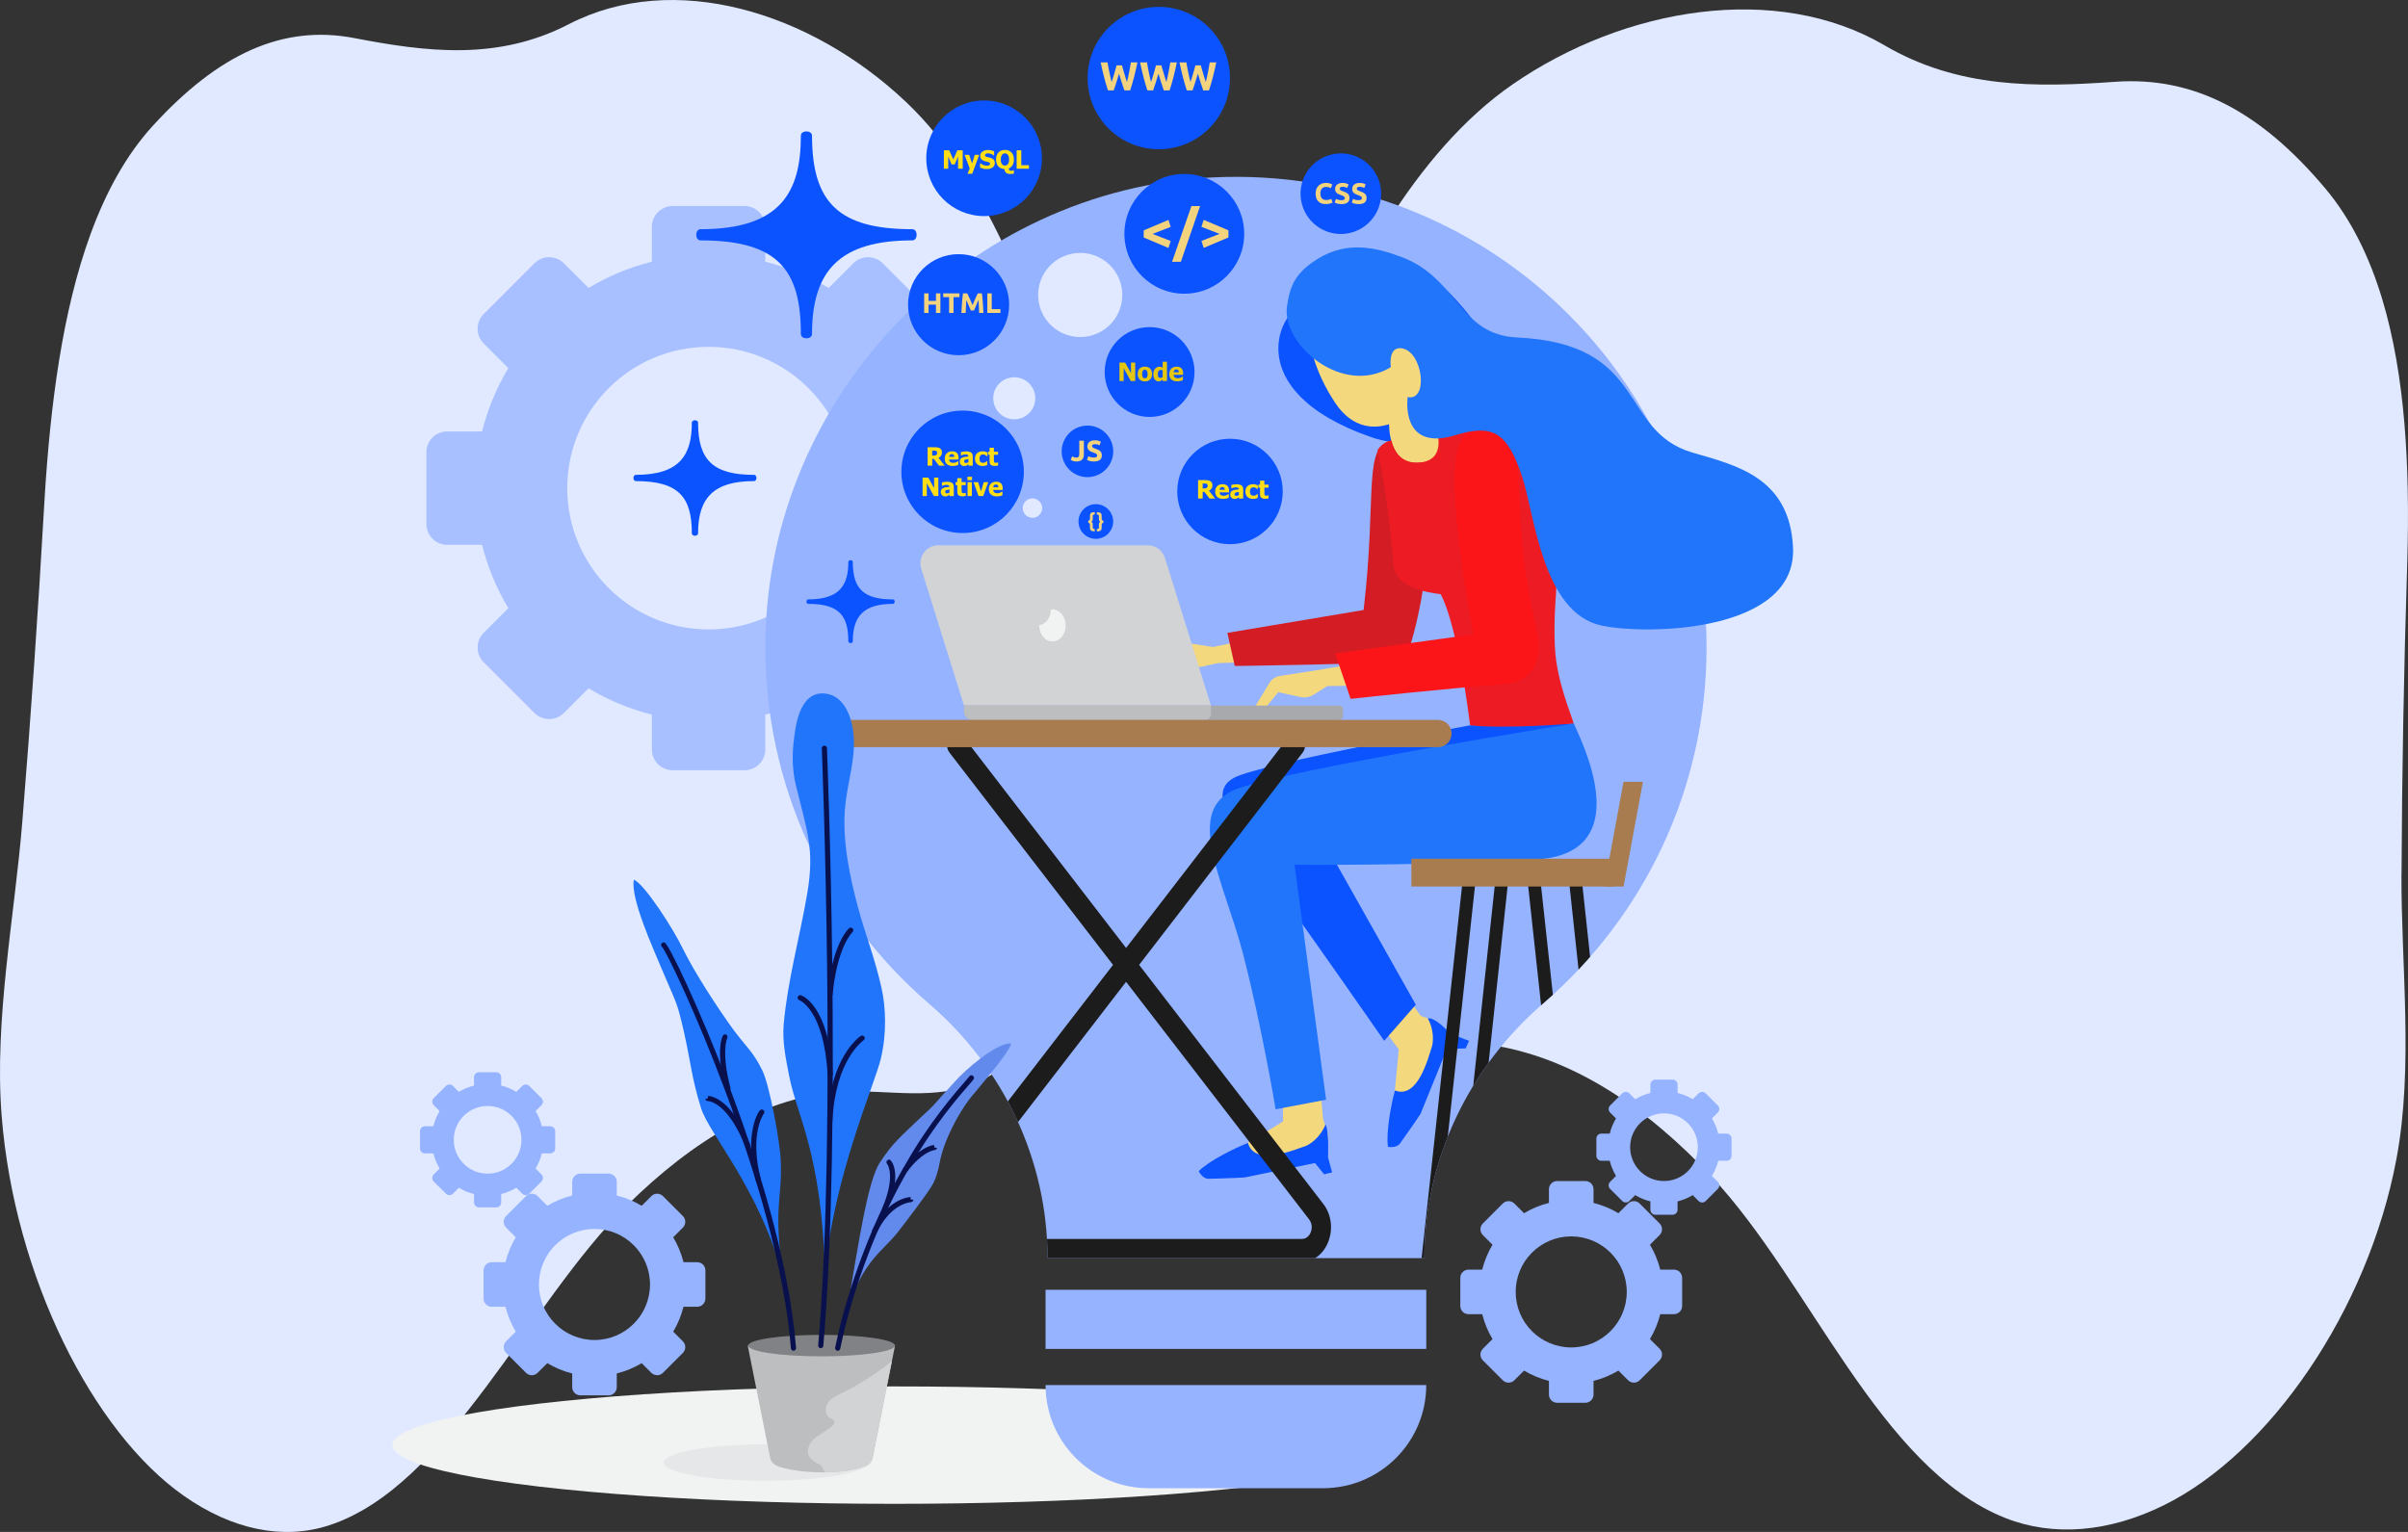 <?xml version="1.0" encoding="UTF-8"?><svg id="a" xmlns="http://www.w3.org/2000/svg" xmlns:xlink="http://www.w3.org/1999/xlink" viewBox="0 0 1140.41 725.74"><rect x="0" y="0" width="1140.41" height="725.74" fill="#333333" stroke="none"/><defs><style>.c{fill:#f4d87e;}.d{fill:#f4d37e;}.e{fill:#a7a9ac;}.f{fill:#e0e9ff;}.g{fill:#fb1518;}.h{fill:#1c1c1d;}.i{fill:#d31c24;}.j{opacity:.75;}.j,.k{fill:#96b3ff;}.l{clip-path:url(#b);}.m{fill:#a97c50;}.n{fill:#e5c613;}.o{fill:#628aec;}.p{fill:#f1f2f2;}.q{fill:#808285;}.r{fill:#08104e;}.s{fill:#2175fb;}.t{fill:#ed1c24;}.u{fill:#d1d3d4;}.v{fill:#e6e7e8;}.w{fill:#bcbec0;}.x{fill:#0b53ff;}.y{fill:#ffde17;}</style><clipPath id="b"><path class="k" d="M730.91,475.29c-35.28,30.45-56.35,74.12-56.35,120.72h-178.46c0-46.46-20.81-90.16-56.03-120.45-48.28-41.51-78.58-103.3-77.58-172.2,1.68-116.3,96.1-213.97,212.28-219.34,127.89-5.91,233.44,96.03,233.44,222.63,0,67.42-29.97,127.79-77.29,168.63Zm-55.44,135.71h-180.3v28.01h180.3v-28.01Zm0,45.15h-180.3c0,26.99,21.88,48.86,48.86,48.86h82.57c26.99,0,48.86-21.88,48.86-48.86Z"/></clipPath></defs><g><path class="f" d="M10.52,389.86c4.05-49.6,7.5-99.43,10.35-149.44,.08-1.32,.15-2.65,.23-3.97,2.71-44.43,8.42-89.03,21.78-125.55,7.28-19.92,16.84-37.43,29.41-51.21,31.25-34.25,61.69-48.15,95.51-41.65,33.98,6.54,67.77,10.91,101.59-6.58,49.6-25.63,114.41-6.05,159.75,36.9,39.36,37.29,64.81,104.32,79.24,166.79,15.34,66.41,23.9,154.55,4.5,224.63-8.8,31.8-26.13,62.16-49.73,72.82-20.03,9.05-42.08,3.58-63.28,4.55-37.17,1.69-72.05,23.42-102.77,53.71-47.07,46.42-84.7,133.49-141.46,151.8-21.58,6.96-45.63,2.04-68.53-14.01C43.81,678.31,6.85,604.48,.8,528.85c-3.65-45.6,6.11-94.77,9.72-138.99Z"/><path class="f" d="M1137.35,413.96c.21-48.24,1.09-96.62,2.64-145.12,.04-1.28,.08-2.57,.11-3.86,1.19-43.11-.86-86.7-11.92-123.33-6.03-19.97-14.73-37.88-27.05-52.51-30.61-36.36-62.22-53.03-99.38-50.39-37.33,2.65-74.26,3.23-109.21-17.25-51.24-30.03-123.11-18.11-176.09,18.41-46,31.71-79.71,93.58-101.09,152.23-22.72,62.35-40.14,146.37-25.66,215.99,6.57,31.59,22.49,62.71,47.01,75.52,20.82,10.88,45.15,7.97,67.98,11.18,40.02,5.62,75.72,30.3,106.11,62.8,46.58,49.79,79.2,137.74,138.85,161.47,22.69,9.02,49.14,6.87,75.37-6.14,49.61-24.59,96.39-91.77,109.93-164.01,8.16-43.55,2.17-91.98,2.36-134.99Z"/></g><path class="j" d="M459.34,204.38h-16.48c-2.67-10.7-6.9-20.78-12.43-29.99l11.65-11.65c3.87-3.87,3.87-10.14,0-14l-23.99-23.99c-3.87-3.87-10.14-3.87-14,0l-11.65,11.65c-9.21-5.53-19.29-9.76-29.99-12.43v-16.48c0-5.47-4.43-9.9-9.9-9.9h-33.93c-5.47,0-9.9,4.43-9.9,9.9v16.48c-10.7,2.67-20.78,6.9-29.99,12.43l-11.65-11.65c-3.87-3.87-10.14-3.87-14,0l-23.99,23.99c-3.87,3.87-3.87,10.14,0,14l11.65,11.65c-5.53,9.21-9.76,19.29-12.43,29.99h-16.48c-5.47,0-9.9,4.43-9.9,9.9v33.93c0,5.47,4.43,9.9,9.9,9.9h16.48c2.67,10.7,6.9,20.78,12.43,29.99l-11.65,11.65c-3.87,3.87-3.87,10.14,0,14l23.99,23.99c3.87,3.87,10.14,3.87,14,0l11.65-11.65c9.21,5.53,19.29,9.76,29.99,12.43v16.48c0,5.47,4.43,9.9,9.9,9.9h33.93c5.47,0,9.9-4.43,9.9-9.9v-16.48c10.7-2.67,20.78-6.9,29.99-12.43l11.65,11.65c3.87,3.87,10.14,3.87,14,0l23.99-23.99c3.87-3.87,3.87-10.14,0-14l-11.65-11.65c5.53-9.21,9.76-19.29,12.43-29.99h16.48c5.47,0,9.9-4.43,9.9-9.9v-33.93c0-5.47-4.43-9.9-9.9-9.9Zm-123.76,93.8c-36.97,0-66.93-29.97-66.93-66.93s29.97-66.94,66.93-66.94,66.93,29.97,66.93,66.94-29.97,66.93-66.93,66.93Z"/><g><ellipse class="p" cx="423.71" cy="684.6" rx="237.91" ry="27.81"/><g><g><path class="k" d="M730.91,475.29c-35.28,30.45-56.35,74.12-56.35,120.72h-178.46c0-46.46-20.81-90.16-56.03-120.45-48.28-41.51-78.58-103.3-77.58-172.2,1.68-116.3,96.1-213.97,212.28-219.34,127.89-5.91,233.44,96.03,233.44,222.63,0,67.42-29.97,127.79-77.29,168.63Zm-55.44,135.71h-180.3v28.01h180.3v-28.01Zm0,45.15h-180.3c0,26.99,21.88,48.86,48.86,48.86h82.57c26.99,0,48.86-21.88,48.86-48.86Z"/><g class="l"><g><g><path class="c" d="M662.46,466.81l10.39,14.45,6.54,2.3c2.43,.85,5.65,4.71,4.77,7.14-4.51,12.42-19.26,46.01-23,50.86,0,0-4.98-4.15-3.17-8.38,1.81-4.23,4.44-36.04,4.44-36.04l-9.92-13.33,9.94-17Z"/><path class="x" d="M686.71,489.6s-6.59-7.72-10.54-7.17c0,0,3.46,5.46,2.16,12.74-1.96,6.03-6.81,25.68-17.7,21.41-1.86,6.74-4.33,20.25-3.29,26.69,0,0,3.49,.81,5.5-1.32,0,0,7.41-10.34,9.92-14.29l12.47-30.69,8.91-.31,1.58-3.58-9.02-3.49Z"/><path class="x" d="M696.23,343.59s-98.74,18.12-111.61,24.77c-12.87,6.66-1.99,22.28,15.39,46.01,17.38,23.72,55.54,78.69,55.54,78.69l14.97-17.1-42.85-76.08s102.89,2.09,113.02-9.89c10.14-11.98,9.8-28.11,4.61-47.21l-49.07,.82Z"/></g><g><path class="x" d="M617.35,145.02c-9.77-.23-32.54,39.74,32.44,62.22,22.19,7.68,64.6-1.76,73.35-13.36,0,0-35.18-76.53-72.54-72.81-31.19,3.11-33.25,23.95-33.25,23.95Z"/><g><path class="c" d="M540.3,312.96l14.74-9.47,19.4,3.01,66.19-13.71,2.24,19.4-66.06,1.94-7.08,1.59c-2.06,.46-4.22,.17-6.07-.84l-8.84-4.78-12.98,7.48-1.54-4.61Z"/><path class="i" d="M660.11,208.43c-15.22,1.97-7.72,24.63-14.32,80.55l-64.51,10.83,3.49,15.68s69.93-.85,80.59-2.61c11.7-28.97,20.46-107.76-5.25-104.44Z"/></g><path class="c" d="M688.41,205.38c-6.8,6.33-5.71,14.11-15.6,13.7-15.43,2.16-14.95-18.13-14.95-18.13-5.94,1.96-16.84,2.94-25.53-10.12-9.88-14.87-12.62-28.15-14.09-40.75-.94-8.08,2.47-13.3,16.11-17.07,13.64-3.79,23.74,.32,34.9,14.84,9.13,11.92,10.7,39.91,10.7,39.91,2.4,5.14,8.45,17.63,8.45,17.63Z"/><path class="t" d="M745.3,342.77s-32.19,2.65-49.07,.82c-6.43-50.43-13.96-62.11-13.96-62.11-17.36-2.16-22.48-7.73-22.48-16.08-2.91-33.7-7.4-52.15-7.4-52.15,2.29-3.72,6.63-4.56,6.63-4.56,0,0,1.68,11.8,13.79,10.37,13.07-1.54,7.15-16.48,7.15-16.48,6.98-4.58,14.4-4.92,22.09-3.2,7.69,1.72,14.32,6.69,19.6,12.54,12.43,13.77,13,28.31,15.02,46.75,2.02,18.44-1.3,25.46-.28,47.91,.72,15.91,7.9,32.25,8.91,36.18Z"/><g><path class="c" d="M592.93,337.13l8.58-14.13c1.1-1.49,2.75-2.49,4.58-2.77l17.43-2.71,72.78-12.27,.78,18.66-68.49,1.11-6.44,4.07c-1.87,1.18-4.12,1.58-6.31,1.1l-10.46-2.27-10.19,12.41-2.26-3.19Z"/><path class="g" d="M691.13,210.62c2.95-6.71,5.83-11.38,13.88-11.09,22.54,.81,7.05,34.27,22.9,99.39,1.61,6.6,2.52,24.25-16.16,25.3-18.68,1.05-72.11,6.85-72.11,6.85l-7.31-21.5,65.52-9.06s-14.36-72.52-6.72-89.88Z"/></g></g><g><path class="u" d="M573.52,334.24h-116.99l-20.25-64.92c-1.7-5.45,2.37-10.99,8.08-10.99h99.25c3.7,0,6.98,2.41,8.08,5.94l21.82,69.96Z"/><path class="e" d="M456.54,334.24h177.69c1.01,0,1.83,.82,1.83,1.83v3.15c0,1.01-.82,1.83-1.83,1.83h-173.68c-2.22,0-4.01-1.8-4.01-4.01v-2.79h0Z"/><path class="w" d="M456.54,334.24h116.99v3.97c0,1.56-1.27,2.84-2.84,2.84h-110.06c-2.26,0-4.1-1.83-4.1-4.1v-2.71h0Z"/><path class="p" d="M498.44,288.69c-.26,0-.51,.06-.76,.09-.04,3.84-2.43,6.96-5.51,7.41,0,.03,0,.06,0,.09,0,4.2,2.81,7.6,6.27,7.6s6.27-3.4,6.27-7.6-2.81-7.6-6.27-7.6Z"/></g><g><g><path class="c" d="M625.27,514.93l1.33,15.08,2.09,6.61c.78,2.46-.38,7.35-2.85,8.1-12.64,3.85-48.37,12.21-54.48,12.13,0,0,.33-6.48,4.8-7.56,4.47-1.09,31.49-18.07,31.49-18.07l-.12-12.76,17.74-3.52Z"/><path class="x" d="M628.93,548.21s.6-12.32-1.15-15.54c0,0-2.41,6.74-9.01,10.07-5.99,2.05-24.63,9.96-27.74-1.31-6.51,2.55-18.8,8.69-23.32,13.39,0,0,1.45,3.27,4.35,3.61,0,0,12.72-.28,17.38-.64l33.34-6.82,4.29,5.32,3.81-.88-1.95-7.19Z"/></g><path class="s" d="M745.3,342.77c8.79,18.41,26.1,61.83-18.06,64.43-50.84,2.99-114.16,2.46-114.16,2.46l14.95,111.32-23.91,4.53s-6.43-38.96-15.42-73.61c-9-34.65-28.94-68.79-2.58-78.32,26.36-9.53,159.18-30.82,159.18-30.82Z"/></g><g><path class="h" d="M616.55,597.76h-166.49c-5.55,0-10.38-3.74-12.62-9.76-2.24-6.02-1.3-12.78,2.44-17.64l87.24-113.27-77.45-100.56c-1.7-2.21-1.57-5.63,.29-7.65,1.86-2.02,4.75-1.86,6.45,.35l76.89,99.84,76.89-99.84c1.7-2.21,4.59-2.36,6.45-.35,1.86,2.02,1.99,5.45,.29,7.65l-77.45,100.56,87.24,113.27c3.74,4.86,4.68,11.62,2.44,17.64-2.24,6.02-7.08,9.76-12.62,9.76Zm-83.25-132.64l-86.69,112.55c-1.9,2.47-1.11,5.19-.82,5.96,.29,.77,1.44,3.3,4.26,3.3h166.49c2.82,0,3.98-2.53,4.27-3.3,.29-.77,1.08-3.49-.82-5.96l-86.69-112.55Z"/><path class="m" d="M681.02,353.94H385.6c-3.56,0-6.45-2.89-6.45-6.45h0c0-3.56,2.89-6.45,6.45-6.45h295.42c3.56,0,6.45,2.89,6.45,6.45h0c0,3.56-2.89,6.45-6.45,6.45Z"/></g><g><polygon class="h" points="766.77 580.66 690.58 580.66 708.05 418.24 714.1 418.89 697.35 574.57 759.99 574.57 743.3 419.41 749.35 418.75 766.77 580.66"/><path class="h" d="M749.22,598.21h-76.2l20.45-188.22h35.31l20.45,188.22Zm-69.41-6.09h62.63l-19.12-176.04h-24.38l-19.12,176.04Z"/><g><rect class="m" x="668.42" y="406.81" width="95.84" height="13.16"/><polygon class="m" points="768.91 419.97 759.73 419.97 768.91 370.36 778.09 370.36 768.91 419.97"/></g></g></g></g></g><path class="s" d="M689.21,206.17c-26.35,8.03-22.55-18.08-22.55-18.08,10,2.21,7.27-21.76-2.93-23.11-6.5-.86-5.06,8.96-5.06,8.96-23.18,14.01-51.8-10.98-49.16-28.85,1.43-9.65,3.81-15.98,14.99-22.73,13.71-8.28,27.26-5.17,39.55-.49,26.42,10.05,26.86,36.72,54.4,38,62.48,2.89,47.94,44.25,83.1,54.54,20.21,5.92,45.98,11.5,47.61,44.84,1.98,40.44-69.21,41.69-90.72,37.09-27.99-5.98-31.7-52.72-37.5-70.33-7.15-21.72-14.29-25.16-31.74-19.84Z"/></g></g><g><path class="x" d="M422.89,286.07c-13.62,0-19.01,5.63-19.01,17.74,0,1.11-2.12,1.11-2.12,0,0-12.11-4.31-17.74-19.01-17.74-1.1,0-1.1-2.12,0-2.12,15.15,0,19.01-7.02,19.01-17.72,0-1.11,2.12-1.11,2.12,0,0,12.75,5.16,17.72,19.01,17.72,1.1,0,1.1,2.12,0,2.12Z"/><path class="x" d="M357.1,227.91c-18.99,0-26.5,7.85-26.5,24.73,0,1.55-2.95,1.55-2.95,0,0-16.88-6.01-24.73-26.5-24.73-1.53,0-1.53-2.96,0-2.96,21.12,0,26.5-9.78,26.5-24.7,0-1.55,2.95-1.55,2.95,0,0,17.77,7.19,24.7,26.5,24.7,1.53,0,1.53,2.96,0,2.96Z"/><path class="x" d="M432.06,113.88c-34.03,0-47.49,14.06-47.49,44.31,0,2.78-5.29,2.78-5.29,0,0-30.25-10.77-44.31-47.49-44.31-2.75,0-2.74-5.3,0-5.3,37.86,0,47.49-17.53,47.49-44.26,0-2.78,5.29-2.78,5.29,0,0,31.84,12.89,44.26,47.49,44.26,2.75,0,2.75,5.3,0,5.3Z"/></g><g><path class="v" d="M410.81,692.88c0,4.77-21.6,8.63-48.26,8.63s-48.26-3.86-48.26-8.63,21.6-8.63,48.26-8.63,48.26,3.86,48.26,8.63Z"/><g><g><path class="w" d="M407.65,695.26c-10.27,3.11-26.16,2.89-37.31,0-2.64-.69-5.08-1.93-5.61-4.6l-10.61-53.21h69.75l-10.61,53.21c-.53,2.68-3,3.81-5.61,4.6Z"/><ellipse class="q" cx="389.1" cy="637.45" rx="34.77" ry="5.09"/><path class="u" d="M422.41,644.73c-7.27,5.97-15.25,11.09-23.72,15.19-2.4,1.16-4.95,2.33-6.51,4.5-1.56,2.16-1.62,5.67,.62,7.12,.95,.61,2.35,1.06,2.35,2.19,0,.5-.32,.94-.64,1.31-2.36,2.69-5.93,3.98-8.68,6.28-2.75,2.3-4.52,6.72-2.1,9.36,1.09,1.19,2.44,2.19,3.94,2.76,1.97,.75,2.41,4.06,3.18,4.06,10.45,0,16.79-2.24,16.79-2.24,2.73,0,5.08-1.93,5.61-4.6l9.15-45.92Z"/></g><g><path class="s" d="M376.95,372.13c-2.24-9.21-1.76-17.67-.22-27.02,1.54-9.35,5.66-18.16,14.97-16.42,8.91,1.66,12.12,12.5,12.63,20.32,.71,10.85-2.78,21.27-3.96,31.94-1.79,16.17,1.91,33.84,6.15,49.54,3.4,12.6,7.64,22.78,10.95,37.49,2.03,9.04,2.59,21.62-.37,33.78-2.99,12.29-22.52,56.25-26.32,101.33-1.8-57.66-13.25-73.83-17.06-93.5-1.57-8.12-3.29-16.17-2.56-24.4,1.87-21,7.69-41.43,11.19-62.22,3.5-20.79-.11-29.08-5.39-50.85Z"/><g><path class="r" d="M388.71,638.67s-.07,0-.11,0c-.67-.06-1.17-.65-1.11-1.32,8.9-103.52,1.78-281.08,1.71-282.86-.03-.67,.5-1.24,1.17-1.27,.66-.03,1.24,.5,1.27,1.17,.07,1.78,7.2,179.49-1.72,283.17-.06,.64-.59,1.12-1.22,1.12Z"/><path class="r" d="M393.02,532.31s-.04,0-.06,0c-.67-.03-1.2-.6-1.17-1.28,1.37-30.44,15.27-39.88,15.86-40.27,.57-.37,1.32-.21,1.69,.35,.37,.56,.21,1.32-.35,1.69h0c-.14,.09-13.45,9.27-14.76,38.34-.03,.66-.57,1.17-1.22,1.17Z"/><path class="r" d="M393.2,510.25c-.64,0-1.18-.5-1.22-1.15-1.83-30.9-13.29-35.23-13.41-35.27-.63-.22-.98-.91-.76-1.55,.21-.64,.89-.98,1.53-.78,.53,.17,13.14,4.61,15.09,37.45,.04,.67-.47,1.25-1.15,1.29-.02,0-.05,0-.07,0Z"/><path class="r" d="M393.09,472.28s-.08,0-.12,0c-.67-.06-1.16-.66-1.1-1.33,2.3-23.96,9.9-30.91,10.22-31.2,.51-.45,1.28-.4,1.73,.11,.45,.51,.4,1.27-.1,1.72-.1,.09-7.22,6.83-9.41,29.6-.06,.63-.59,1.11-1.22,1.11Z"/></g></g><g><path class="s" d="M312.58,457.12c-2.68-6.65-14.25-31.78-12.36-40.36,4.97,1.98,18.82,23.43,23.36,33.04,5.53,11.17,16.3,27.75,23.69,37.91,5.94,8.13,9.31,10.26,13.76,19.4,3.28,6.48,8.39,33.41,8.75,43.09,.78,18.08-3.91,21.66,1.38,55.8-11.28-42.93-35.32-68.5-39.21-81.22-4.47-14.51-4.59-20.4-8.03-35.91-3.63-15.47-2.84-11.55-11.34-31.74Z"/><g><path class="r" d="M375.79,639.89c-.63,0-1.17-.49-1.22-1.13-6.07-76.93-56.23-184.09-60.89-190.02-.11-.06-.21-.15-.3-.25-.45-.51-.39-1.28,.11-1.73,.35-.3,.89-.39,1.31-.22,2.06,.84,16.86,32.16,29.84,66.27,12.91,33.93,29.01,83.29,32.36,125.75,.05,.67-.45,1.26-1.12,1.32-.03,0-.07,0-.1,0Zm-60.69-191.28c-.06,.05-.12,.09-.18,.13,.06-.04,.12-.08,.18-.13Zm0,0s0,0,0,0c0,0,0,0,0,0Z"/><path class="r" d="M359.16,560.32c-.54,0-1.04-.37-1.18-.92-5.67-21.86,1.03-32.91,2.14-33.61,.57-.36,1.33-.19,1.69,.38,.29,.46,.24,1.04-.09,1.43-.32,.45-6.87,10-1.36,31.19,.17,.65-.22,1.32-.88,1.49-.1,.03-.21,.04-.31,.04Z"/><path class="r" d="M354.24,544.21c-.49,0-.95-.29-1.14-.77-8.26-20.84-16.94-21.8-17.9-21.84-.57-.02-1.09-.45-1.19-1.01l1.2-.21,.08-1.22c1.85,.08,11.43,1.57,20.08,23.39,.25,.63-.06,1.34-.69,1.59-.15,.06-.3,.09-.45,.09Z"/><path class="r" d="M344.73,516.83c-.54,0-1.04-.36-1.18-.91-4.6-17.44-1.81-25.37-.68-25.83,.63-.25,1.34,.05,1.59,.68,.14,.35,.11,.73-.06,1.04-.17,.4-2.84,6.97,1.52,23.48,.17,.65-.22,1.32-.87,1.49-.11,.03-.21,.04-.31,.04Z"/></g></g><g><path class="o" d="M452.82,511.74c3.48-4.04,19.11-18.08,26.07-17.39-.81,3.93-12.69,17.75-17.4,23.47-5.95,6.55-12.44,18.89-14.97,27.08-2.08,6.58-1.62,9.37-4.39,15.43-2.11,4.14-13.02,18.35-17.06,23.54-7.55,9.44-15.85,12.86-23.84,36.39,5.33-30.74,9.63-60.68,15.48-69.57,6.4-9.67,10.09-12.42,18.68-20.69,8.87-7.99,6.23-6.27,17.43-18.26Z"/><g><path class="r" d="M396.73,639.89c-.08,0-.16,0-.24-.02-.66-.13-1.09-.78-.96-1.44,5.91-29.13,18.76-62.57,33.54-87.28,11.18-19.66,23.53-33.78,28.18-39.09,.71-.81,1.39-1.59,1.63-1.9,.22-.58,.86-.9,1.47-.73,.41,.11,.73,.43,.86,.84,.22,.74,.18,.79-2.11,3.41-4.61,5.26-16.84,19.24-27.91,38.71-14.66,24.51-27.4,57.66-33.25,86.53-.12,.58-.63,.98-1.2,.98Z"/><path class="r" d="M414.21,584.48c-.18,0-.36-.04-.53-.12-.61-.29-.86-1.03-.57-1.63,6.85-14.17,16.3-15.54,18.12-15.67l.13,1.22,1.22,.04c-.02,.62-.55,1.14-1.17,1.18-.97,.07-9.7,1.07-16.09,14.29-.21,.44-.65,.69-1.1,.69Z"/><path class="r" d="M419.16,573.58c-.16,0-.31-.03-.47-.09-.62-.26-.92-.97-.66-1.6,6.04-14.62,2.45-20.06,2.17-20.44-.36-.34-.49-.89-.28-1.37,.27-.62,.99-.9,1.61-.64,.07,.03,6.26,5.23-1.24,23.39-.19,.47-.65,.76-1.13,.76Z"/><path class="r" d="M428.79,555.35c-.26,0-.52-.08-.74-.25-.54-.41-.64-1.18-.24-1.71,7.1-9.36,12.91-10.78,14.52-10.99l.23,1.2,1.2,.24c-.1,.51-.59,.92-1.11,.99-.98,.13-6.19,1.22-12.89,10.04-.24,.32-.61,.48-.98,.48Z"/></g></g></g></g><g><g><circle class="x" cx="560.88" cy="110.77" r="28.37"/><g><path class="d" d="M541.65,109.13l11.72-4.95,1.06,3.3-8.56,3.34,8.56,3.34-1.06,3.3-11.72-4.95v-3.37Z"/><path class="d" d="M559.25,124.01h-4.17l9.16-26.38h4.11l-9.1,26.38Z"/><path class="d" d="M581.78,112.49l-11.72,4.95-1.06-3.3,8.56-3.34-8.56-3.34,1.06-3.3,11.72,4.95v3.37Z"/></g></g><g><circle class="x" cx="548.8" cy="36.98" r="33.72"/><g><path class="d" d="M531.35,30.97c.15,.52,.32,1.11,.51,1.77,.19,.66,.38,1.34,.59,2.04,.21,.7,.42,1.4,.64,2.11,.22,.7,.43,1.35,.63,1.95,.17-.65,.34-1.36,.51-2.13,.17-.77,.34-1.56,.49-2.37,.15-.82,.31-1.63,.45-2.44,.15-.81,.29-1.59,.41-2.35h3.1c-.45,2.22-.97,4.47-1.55,6.76-.58,2.29-1.22,4.46-1.9,6.51h-2.73c-.45-1.23-.88-2.51-1.3-3.86-.42-1.35-.83-2.7-1.24-4.05-.41,1.35-.82,2.7-1.23,4.05-.41,1.35-.84,2.63-1.28,3.86h-2.73c-.68-2.05-1.31-4.23-1.9-6.51-.58-2.29-1.1-4.54-1.55-6.76h3.24c.13,.75,.27,1.54,.42,2.35,.15,.81,.31,1.62,.48,2.44,.17,.82,.34,1.61,.51,2.37,.17,.77,.35,1.47,.53,2.13,.23-.63,.45-1.29,.67-1.99,.22-.7,.43-1.4,.63-2.11,.2-.7,.39-1.38,.57-2.03,.17-.65,.33-1.23,.47-1.74h2.55Z"/><path class="d" d="M550.02,30.97c.15,.52,.32,1.11,.51,1.77,.19,.66,.38,1.34,.59,2.04,.21,.7,.42,1.4,.64,2.11,.22,.7,.43,1.35,.63,1.95,.17-.65,.34-1.36,.51-2.13,.17-.77,.34-1.56,.49-2.37,.15-.82,.31-1.63,.45-2.44,.15-.81,.29-1.59,.41-2.35h3.1c-.45,2.22-.97,4.47-1.55,6.76-.58,2.29-1.22,4.46-1.9,6.51h-2.73c-.45-1.23-.88-2.51-1.3-3.86-.42-1.35-.83-2.7-1.24-4.05-.41,1.35-.82,2.7-1.23,4.05-.41,1.35-.84,2.63-1.28,3.86h-2.73c-.68-2.05-1.31-4.23-1.9-6.51-.58-2.29-1.1-4.54-1.55-6.76h3.24c.13,.75,.27,1.54,.42,2.35,.15,.81,.31,1.62,.48,2.44,.17,.82,.34,1.61,.51,2.37,.17,.77,.35,1.47,.53,2.13,.23-.63,.45-1.29,.67-1.99,.22-.7,.43-1.4,.63-2.11,.2-.7,.39-1.38,.57-2.03,.17-.65,.33-1.23,.47-1.74h2.55Z"/><path class="d" d="M568.69,30.97c.15,.52,.32,1.11,.51,1.77,.19,.66,.38,1.34,.59,2.04,.21,.7,.42,1.4,.64,2.11,.22,.7,.43,1.35,.63,1.95,.17-.65,.34-1.36,.51-2.13,.17-.77,.34-1.56,.49-2.37,.15-.82,.31-1.63,.45-2.44,.15-.81,.29-1.59,.41-2.35h3.1c-.45,2.22-.97,4.47-1.55,6.76-.58,2.29-1.22,4.46-1.9,6.51h-2.73c-.45-1.23-.88-2.51-1.3-3.86-.42-1.35-.83-2.7-1.24-4.05-.41,1.35-.82,2.7-1.23,4.05-.41,1.35-.84,2.63-1.28,3.86h-2.73c-.68-2.05-1.31-4.23-1.9-6.51-.58-2.29-1.1-4.54-1.55-6.76h3.24c.13,.75,.27,1.54,.42,2.35,.15,.81,.31,1.62,.48,2.44,.17,.82,.34,1.61,.51,2.37,.17,.77,.35,1.47,.53,2.13,.23-.63,.45-1.29,.67-1.99,.22-.7,.43-1.4,.63-2.11,.2-.7,.39-1.38,.57-2.03,.17-.65,.33-1.23,.47-1.74h2.55Z"/></g></g><g><circle class="f" cx="511.57" cy="139.71" r="19.93" transform="translate(33.48 369.17) rotate(-40.91)"/><circle class="f" cx="480.35" cy="188.68" r="9.96"/><path class="f" d="M493.57,240.7c0-2.54-2.06-4.61-4.61-4.61s-4.61,2.06-4.61,4.61,2.06,4.61,4.61,4.61,4.61-2.06,4.61-4.61Z"/></g><g><circle class="x" cx="453.98" cy="144.34" r="23.94"/><g><path class="d" d="M443.27,138.98h2.09v9.28h-2.09v-3.94h-3.51v3.94h-2.09v-9.28h2.09v3.55h3.51v-3.55Z"/><path class="d" d="M454.38,138.98v1.78h-2.8v7.5h-2.09v-7.5h-2.8v-1.78h7.69Z"/><path class="d" d="M458.05,138.98c.16,.29,.35,.66,.56,1.09,.21,.43,.43,.9,.66,1.41s.45,1.02,.68,1.55c.22,.53,.43,1.02,.63,1.49,.2-.46,.41-.96,.63-1.49,.22-.53,.45-1.04,.68-1.55s.45-.97,.66-1.41c.21-.43,.4-.8,.56-1.09h1.9c.09,.62,.17,1.31,.25,2.07,.08,.76,.14,1.56,.2,2.38,.06,.83,.11,1.65,.16,2.48,.05,.83,.09,1.61,.13,2.34h-2.04c-.03-.9-.06-1.88-.11-2.95s-.11-2.13-.2-3.21c-.16,.38-.34,.79-.54,1.25-.2,.46-.39,.91-.58,1.37s-.38,.89-.56,1.31c-.18,.42-.33,.77-.46,1.06h-1.46c-.13-.29-.28-.65-.46-1.06-.18-.41-.37-.85-.56-1.31-.19-.46-.39-.91-.58-1.37-.2-.46-.38-.87-.54-1.25-.09,1.08-.16,2.15-.2,3.21-.04,1.06-.08,2.04-.11,2.95h-2.04c.03-.73,.08-1.51,.13-2.34,.05-.83,.1-1.66,.16-2.48,.06-.83,.13-1.62,.2-2.38s.16-1.45,.25-2.07h1.99Z"/><path class="d" d="M473.79,146.47v1.79h-6.2v-9.28h2.09v7.48h4.11Z"/></g></g><g><circle class="x" cx="635.01" cy="91.76" r="19.09" transform="translate(-3.16 158.02) rotate(-14.15)"/><g><path class="d" d="M627.87,96.68c-1.57,0-2.76-.44-3.58-1.31-.82-.87-1.23-2.11-1.23-3.71,0-.8,.13-1.51,.37-2.13,.25-.63,.59-1.15,1.03-1.58,.44-.43,.95-.76,1.56-.98,.6-.22,1.25-.33,1.96-.33,.41,0,.78,.03,1.11,.09,.33,.06,.63,.13,.87,.21,.25,.08,.46,.16,.63,.24,.17,.08,.29,.15,.36,.19l-.62,1.75c-.3-.16-.64-.29-1.04-.4-.39-.11-.84-.17-1.34-.17-.33,0-.66,.06-.98,.17-.32,.11-.6,.29-.85,.53-.25,.25-.44,.56-.59,.95-.15,.39-.22,.86-.22,1.42,0,.44,.05,.86,.15,1.24,.1,.38,.25,.72,.47,.99,.22,.28,.5,.5,.85,.66,.35,.16,.78,.24,1.28,.24,.31,0,.6-.02,.85-.06,.25-.04,.47-.08,.67-.13,.19-.05,.37-.11,.51-.17,.15-.06,.28-.13,.4-.18l.6,1.74c-.31,.19-.74,.35-1.29,.5-.56,.15-1.2,.22-1.93,.22Z"/><path class="d" d="M635.34,94.83c.31,0,.56-.03,.76-.08s.36-.12,.48-.21c.12-.09,.2-.19,.25-.31,.05-.12,.07-.25,.07-.4,0-.31-.15-.58-.44-.78-.3-.21-.81-.43-1.53-.67-.32-.11-.63-.24-.95-.38-.31-.14-.6-.32-.85-.54-.25-.22-.45-.48-.61-.79-.16-.31-.24-.69-.24-1.13s.08-.85,.25-1.2c.17-.36,.4-.66,.71-.91,.31-.25,.68-.44,1.11-.58,.43-.13,.93-.2,1.47-.2,.65,0,1.21,.07,1.68,.21,.47,.14,.86,.29,1.17,.46l-.63,1.71c-.27-.14-.57-.26-.9-.37-.33-.11-.72-.16-1.19-.16-.52,0-.89,.07-1.12,.22-.23,.14-.34,.36-.34,.66,0,.18,.04,.32,.13,.44,.08,.12,.2,.23,.35,.33,.15,.1,.33,.19,.53,.26,.2,.08,.42,.16,.66,.24,.5,.19,.94,.37,1.31,.55,.37,.18,.68,.39,.92,.63,.25,.24,.43,.52,.55,.85,.12,.32,.18,.72,.18,1.18,0,.9-.32,1.6-.94,2.09-.63,.5-1.58,.74-2.85,.74-.43,0-.81-.03-1.15-.08-.34-.05-.65-.11-.91-.19-.26-.07-.49-.15-.68-.24-.19-.08-.35-.16-.48-.24l.61-1.72c.29,.16,.64,.3,1.06,.42,.42,.13,.94,.19,1.55,.19Z"/><path class="d" d="M643.43,94.83c.31,0,.56-.03,.76-.08,.2-.05,.36-.12,.48-.21,.12-.09,.2-.19,.25-.31,.05-.12,.07-.25,.07-.4,0-.31-.15-.58-.44-.78-.3-.21-.81-.43-1.53-.67-.31-.11-.63-.24-.95-.38-.32-.14-.6-.32-.85-.54-.25-.22-.45-.48-.61-.79-.16-.31-.24-.69-.24-1.13s.08-.85,.25-1.2c.17-.36,.4-.66,.71-.91,.31-.25,.68-.44,1.11-.58,.43-.13,.93-.2,1.47-.2,.65,0,1.21,.07,1.68,.21s.86,.29,1.17,.46l-.63,1.71c-.27-.14-.57-.26-.9-.37-.33-.11-.72-.16-1.19-.16-.52,0-.89,.07-1.12,.22-.23,.14-.34,.36-.34,.66,0,.18,.04,.32,.13,.44,.08,.12,.2,.23,.35,.33,.15,.1,.33,.19,.53,.26,.2,.08,.42,.16,.66,.24,.5,.19,.94,.37,1.31,.55,.37,.18,.68,.39,.92,.63,.25,.24,.43,.52,.55,.85,.12,.32,.18,.72,.18,1.18,0,.9-.32,1.6-.94,2.09-.63,.5-1.58,.74-2.85,.74-.43,0-.81-.03-1.15-.08-.34-.05-.65-.11-.91-.19-.26-.07-.49-.15-.68-.24-.19-.08-.35-.16-.48-.24l.61-1.72c.29,.16,.64,.3,1.06,.42s.94,.19,1.55,.19Z"/></g></g><g><circle class="x" cx="544.44" cy="176.24" r="21.28"/><g><path class="n" d="M537.63,180.48h-2.11l-3.36-6.08v6.08h-2v-8.72h2.69l2.78,5v-5h2v8.72Z"/><path class="n" d="M545.6,177.19c0,1.08-.3,1.93-.89,2.56s-1.43,.93-2.51,.93-1.91-.31-2.5-.93-.89-1.48-.89-2.56,.3-1.95,.89-2.57,1.43-.93,2.5-.93,1.91,.31,2.51,.93,.89,1.48,.89,2.56Zm-2.1,.01c0-.39-.03-.72-.1-.98s-.15-.47-.27-.62c-.12-.16-.26-.28-.41-.34s-.33-.1-.52-.1c-.18,0-.35,.03-.5,.08s-.29,.17-.41,.33c-.12,.15-.21,.36-.28,.63s-.11,.6-.11,1,.03,.73,.1,.98,.15,.45,.26,.59c.11,.15,.25,.26,.41,.33s.35,.11,.54,.11c.16,0,.33-.04,.5-.11s.31-.18,.41-.32c.12-.17,.21-.37,.28-.61s.09-.56,.09-.98Z"/><path class="n" d="M552.67,180.48h-2.05v-.69c-.13,.11-.28,.23-.45,.35s-.32,.22-.45,.28c-.16,.08-.33,.14-.49,.18s-.35,.06-.57,.06c-.75,0-1.34-.31-1.78-.93s-.66-1.45-.66-2.49c0-.57,.07-1.07,.22-1.49s.35-.79,.62-1.1c.24-.29,.53-.51,.87-.68s.7-.25,1.08-.25c.34,0,.63,.04,.85,.11s.48,.18,.77,.34v-2.8h2.05v9.12Zm-2.05-1.82v-3.23c-.1-.05-.23-.09-.4-.13s-.3-.05-.42-.05c-.49,0-.86,.17-1.11,.52s-.37,.82-.37,1.44c0,.65,.1,1.12,.3,1.41s.52,.43,.96,.43c.18,0,.36-.04,.54-.11s.35-.17,.5-.29Z"/><path class="n" d="M557.61,180.66c-1.24,0-2.19-.3-2.86-.89s-.99-1.44-.99-2.54,.31-1.93,.93-2.57,1.48-.96,2.59-.96c1.01,0,1.77,.27,2.27,.81s.76,1.32,.76,2.33v.74h-4.49c.02,.3,.08,.56,.19,.76s.25,.37,.43,.49c.18,.12,.38,.21,.62,.26s.49,.08,.77,.08c.24,0,.47-.03,.7-.08s.44-.12,.63-.21c.17-.07,.32-.15,.47-.24s.26-.16,.35-.23h.22v1.69c-.17,.07-.32,.13-.46,.18s-.33,.11-.57,.17c-.22,.06-.45,.1-.69,.14s-.52,.05-.86,.05Zm.68-4.31c-.01-.43-.11-.76-.3-.99s-.48-.34-.87-.34-.71,.12-.93,.36-.35,.56-.37,.97h2.48Z"/></g></g><g><circle class="x" cx="515.01" cy="213.82" r="12.21" transform="translate(-31.55 103.25) rotate(-11.11)"/><g><path class="d" d="M513.32,215.18c0,.47-.05,.92-.16,1.34-.11,.42-.29,.78-.56,1.09-.27,.31-.62,.56-1.07,.74-.45,.18-1.02,.27-1.7,.27-.63,0-1.17-.08-1.63-.23-.45-.15-.83-.33-1.13-.54l.72-1.68c.27,.16,.56,.3,.86,.42,.31,.12,.64,.18,1,.18,.53,0,.91-.13,1.14-.39,.23-.26,.35-.7,.35-1.31v-6.29h2.17v6.4Z"/><path class="d" d="M518.04,216.76c.31,0,.56-.03,.76-.08,.2-.05,.36-.12,.48-.21,.12-.09,.2-.19,.25-.31,.05-.12,.07-.26,.07-.4,0-.32-.15-.58-.45-.79-.3-.21-.81-.43-1.53-.67-.32-.11-.63-.24-.95-.38-.31-.14-.6-.32-.85-.54-.25-.22-.46-.48-.61-.79-.16-.31-.24-.69-.24-1.13s.08-.85,.25-1.2c.17-.36,.4-.66,.71-.91,.31-.25,.68-.44,1.11-.58,.44-.13,.93-.2,1.48-.2,.65,0,1.21,.07,1.68,.21,.47,.14,.86,.29,1.17,.46l-.63,1.71c-.27-.14-.57-.26-.9-.37-.33-.11-.73-.16-1.19-.16-.52,0-.89,.07-1.12,.22-.23,.14-.34,.36-.34,.66,0,.18,.04,.32,.13,.45,.08,.12,.2,.23,.35,.33,.15,.1,.33,.19,.53,.26,.2,.08,.42,.16,.66,.24,.5,.19,.94,.37,1.31,.55,.37,.18,.68,.39,.93,.63,.25,.24,.43,.52,.55,.85,.12,.32,.18,.72,.18,1.18,0,.9-.31,1.6-.95,2.09-.63,.5-1.58,.74-2.85,.74-.43,0-.81-.03-1.15-.08-.34-.05-.65-.11-.91-.19-.26-.07-.49-.15-.68-.24-.19-.08-.35-.16-.48-.24l.61-1.73c.29,.16,.64,.3,1.07,.42,.42,.13,.94,.19,1.55,.19Z"/></g></g><g><path class="x" d="M527.2,247.05c0-4.54-3.68-8.22-8.22-8.22s-8.22,3.68-8.22,8.22,3.68,8.22,8.22,8.22,8.22-3.68,8.22-8.22Z"/><g><path class="d" d="M515.4,246.62c.28,0,.49-.08,.61-.24,.12-.16,.19-.38,.19-.64v-1.42c0-.27,.03-.51,.1-.72,.07-.21,.18-.39,.34-.53,.16-.14,.37-.25,.64-.33,.27-.07,.6-.11,.99-.11h.19v1.11h-.23c-.28,0-.47,.06-.57,.19-.1,.13-.15,.32-.15,.58v1.25c0,.32-.04,.6-.13,.82-.09,.23-.26,.42-.53,.58,.26,.16,.44,.36,.53,.58,.09,.23,.13,.5,.13,.82v1.25c0,.26,.05,.46,.15,.58,.1,.12,.29,.19,.57,.19h.23v1.12h-.19c-.39,0-.72-.04-.99-.11s-.48-.18-.64-.33c-.16-.14-.27-.32-.34-.53-.07-.21-.1-.45-.1-.72v-1.42c0-.26-.06-.48-.19-.64-.13-.16-.33-.24-.61-.24v-1.11Z"/><path class="d" d="M522.54,247.73c-.28,0-.49,.08-.61,.24-.12,.16-.19,.38-.19,.64v1.42c0,.27-.03,.51-.1,.72-.07,.21-.18,.39-.34,.53-.16,.14-.37,.25-.64,.33s-.6,.11-.99,.11h-.19v-1.12h.23c.28,0,.47-.06,.57-.19,.1-.13,.15-.32,.15-.58v-1.25c0-.32,.04-.6,.13-.82,.09-.23,.26-.42,.52-.58-.26-.16-.44-.36-.52-.58-.09-.22-.13-.5-.13-.82v-1.25c0-.26-.05-.46-.15-.58-.1-.12-.29-.19-.57-.19h-.23v-1.11h.19c.39,0,.72,.04,.99,.11,.27,.08,.48,.18,.64,.33,.16,.14,.27,.32,.34,.53,.07,.21,.1,.45,.1,.72v1.42c0,.26,.06,.47,.19,.64,.13,.16,.33,.24,.61,.24v1.11Z"/></g></g><g><circle class="x" cx="582.52" cy="232.82" r="24.98"/><g><path class="y" d="M575.47,236.17h-2.67l-2.43-3.2h-.79v3.2h-2.18v-8.72h3.51c.48,0,.91,.03,1.27,.09s.69,.19,1,.38c.31,.2,.56,.45,.74,.76s.28,.7,.28,1.17c0,.67-.15,1.21-.45,1.63s-.7,.75-1.21,.99l2.94,3.71Zm-3.53-6.05c0-.22-.04-.41-.13-.57s-.22-.28-.42-.37c-.14-.06-.29-.1-.46-.11s-.38-.02-.63-.02h-.73v2.35h.63c.3,0,.56-.02,.78-.06s.39-.12,.54-.24c.14-.11,.24-.24,.31-.39s.1-.35,.1-.6Z"/><path class="y" d="M579.36,236.34c-1.24,0-2.19-.3-2.86-.89s-.99-1.44-.99-2.54,.31-1.93,.93-2.57,1.48-.96,2.59-.96c1.01,0,1.77,.27,2.27,.81s.76,1.32,.76,2.33v.74h-4.49c.02,.3,.08,.56,.19,.76s.25,.37,.43,.49c.18,.12,.38,.21,.62,.26s.49,.08,.77,.08c.24,0,.47-.03,.7-.08s.44-.12,.63-.21c.17-.07,.32-.15,.47-.24s.26-.16,.35-.23h.22v1.69c-.17,.07-.32,.13-.46,.18s-.33,.11-.57,.17c-.22,.06-.45,.1-.69,.14s-.52,.05-.86,.05Zm.68-4.31c-.01-.43-.11-.76-.3-.99s-.48-.34-.87-.34-.71,.12-.93,.36-.35,.56-.37,.97h2.48Z"/><path class="y" d="M586.74,235.47c-.14,.12-.27,.22-.38,.32s-.26,.19-.45,.28c-.18,.09-.36,.16-.54,.21s-.42,.07-.73,.07c-.58,0-1.07-.2-1.45-.59s-.58-.88-.58-1.48c0-.49,.1-.88,.29-1.18s.48-.54,.84-.71c.37-.18,.81-.3,1.33-.38s1.07-.12,1.66-.16v-.04c0-.36-.13-.61-.4-.75s-.67-.21-1.2-.21c-.24,0-.53,.04-.85,.13s-.64,.2-.95,.34h-.18v-1.59c.2-.06,.53-.13,.98-.21s.91-.12,1.37-.12c1.13,0,1.96,.19,2.48,.57s.78,.95,.78,1.73v4.48h-2.04v-.7Zm0-1.02v-1.37c-.35,.04-.63,.07-.84,.09s-.43,.08-.63,.15c-.18,.06-.32,.16-.42,.28s-.15,.3-.15,.51c0,.31,.08,.52,.25,.64s.41,.17,.74,.17c.18,0,.36-.04,.55-.12s.36-.2,.51-.35Z"/><path class="y" d="M593.53,236.34c-.54,0-1.04-.07-1.49-.21s-.84-.35-1.17-.63c-.33-.29-.58-.64-.77-1.08s-.28-.94-.28-1.53c0-.63,.1-1.16,.3-1.61s.47-.8,.81-1.09c.33-.27,.71-.48,1.16-.61s.91-.2,1.39-.2c.36,0,.73,.04,1.09,.13s.73,.22,1.1,.4v1.76h-.26c-.08-.08-.18-.16-.3-.26s-.25-.18-.39-.26c-.15-.08-.32-.15-.5-.21s-.4-.08-.63-.08c-.52,0-.93,.18-1.22,.55s-.43,.86-.43,1.47c0,.66,.15,1.15,.46,1.48s.71,.49,1.22,.49c.26,0,.48-.03,.68-.09s.36-.13,.5-.21c.14-.08,.25-.17,.35-.25s.18-.17,.25-.24h.26v1.76c-.12,.05-.25,.11-.41,.18s-.31,.12-.47,.16c-.2,.05-.39,.1-.56,.13s-.4,.04-.69,.04Z"/><path class="y" d="M599.15,236.29c-.84,0-1.44-.17-1.83-.52s-.57-.91-.57-1.69v-3.08h-.79v-1.43h.79v-1.88h2.05v1.88h1.97v1.43h-1.97v2.33c0,.23,0,.43,0,.6s.04,.33,.09,.46c.05,.14,.15,.25,.29,.33s.34,.12,.61,.12c.11,0,.25-.02,.43-.07s.3-.09,.37-.13h.18v1.45c-.22,.06-.46,.1-.71,.14s-.56,.05-.92,.05Z"/></g></g><g><circle class="x" cx="455.89" cy="223.51" r="29"/><g><path class="y" d="M447.38,220.59h-2.67l-2.43-3.2h-.79v3.2h-2.18v-8.72h3.51c.48,0,.91,.03,1.27,.09s.69,.19,1,.38c.31,.2,.56,.45,.74,.76s.28,.7,.28,1.17c0,.67-.15,1.21-.45,1.63s-.7,.75-1.21,.99l2.94,3.71Zm-3.53-6.05c0-.22-.04-.41-.13-.57s-.22-.28-.42-.37c-.14-.06-.29-.1-.46-.11s-.38-.02-.63-.02h-.73v2.35h.63c.3,0,.56-.02,.78-.06s.39-.12,.54-.24c.14-.11,.25-.24,.31-.39s.1-.35,.1-.6Z"/><path class="y" d="M451.28,220.76c-1.24,0-2.19-.3-2.86-.89s-.99-1.44-.99-2.54,.31-1.93,.93-2.57,1.48-.96,2.59-.96c1.01,0,1.77,.27,2.27,.81s.76,1.32,.76,2.33v.74h-4.49c.02,.3,.08,.56,.19,.76s.25,.37,.43,.49c.18,.12,.38,.21,.62,.26s.49,.08,.77,.08c.24,0,.47-.03,.7-.08s.44-.12,.63-.21c.17-.07,.32-.15,.47-.24s.26-.16,.35-.23h.22v1.69c-.17,.07-.32,.13-.46,.18s-.33,.11-.57,.17c-.22,.06-.45,.1-.69,.14s-.52,.05-.86,.05Zm.68-4.31c-.01-.43-.11-.76-.3-.99s-.48-.34-.87-.34-.71,.12-.93,.36-.35,.56-.37,.97h2.48Z"/><path class="y" d="M458.66,219.89c-.14,.12-.27,.22-.38,.32s-.26,.19-.45,.28c-.18,.09-.36,.16-.54,.21s-.42,.07-.73,.07c-.58,0-1.07-.2-1.45-.59s-.58-.88-.58-1.48c0-.49,.1-.88,.29-1.18s.48-.54,.84-.71c.37-.18,.81-.3,1.33-.38s1.07-.12,1.66-.16v-.04c0-.36-.13-.61-.4-.75s-.67-.21-1.2-.21c-.24,0-.53,.04-.85,.13s-.64,.2-.95,.34h-.18v-1.59c.2-.06,.53-.13,.98-.21s.91-.12,1.37-.12c1.13,0,1.96,.19,2.48,.57s.78,.95,.78,1.73v4.48h-2.04v-.7Zm0-1.02v-1.37c-.35,.04-.63,.07-.84,.09s-.43,.08-.63,.15c-.18,.06-.32,.16-.42,.28s-.15,.3-.15,.51c0,.31,.08,.52,.25,.64s.41,.17,.74,.17c.18,0,.36-.04,.55-.12s.36-.2,.51-.35Z"/><path class="y" d="M465.44,220.76c-.54,0-1.04-.07-1.49-.21s-.84-.35-1.17-.63c-.33-.29-.58-.64-.77-1.08s-.28-.94-.28-1.53c0-.63,.1-1.16,.3-1.61s.47-.8,.81-1.09c.33-.27,.71-.48,1.16-.61s.91-.2,1.39-.2c.36,0,.73,.04,1.09,.13s.73,.22,1.1,.4v1.76h-.26c-.08-.08-.18-.16-.3-.26s-.25-.18-.39-.26c-.15-.08-.32-.15-.5-.21s-.4-.08-.63-.08c-.52,0-.93,.18-1.22,.55s-.43,.86-.43,1.47c0,.66,.15,1.15,.46,1.48s.71,.49,1.22,.49c.26,0,.48-.03,.68-.09s.36-.13,.5-.21c.14-.08,.25-.17,.35-.25s.18-.17,.25-.24h.26v1.76c-.12,.05-.25,.11-.41,.18s-.31,.12-.47,.16c-.2,.05-.39,.1-.56,.13s-.4,.04-.69,.04Z"/><path class="y" d="M471.06,220.72c-.84,0-1.44-.17-1.83-.52s-.57-.91-.57-1.69v-3.08h-.79v-1.43h.79v-1.88h2.05v1.88h1.97v1.43h-1.97v2.33c0,.23,0,.43,0,.6s.04,.33,.09,.46c.05,.14,.15,.25,.29,.33s.34,.12,.61,.12c.11,0,.25-.02,.43-.07s.3-.09,.37-.13h.18v1.45c-.22,.06-.46,.1-.71,.14s-.56,.05-.92,.05Z"/><path class="y" d="M444.4,234.99h-2.11l-3.36-6.08v6.08h-2v-8.72h2.69l2.78,5v-5h2v8.72Z"/><path class="y" d="M449.68,234.29c-.14,.12-.27,.22-.38,.32s-.26,.19-.45,.28c-.18,.09-.36,.16-.54,.21s-.42,.07-.73,.07c-.58,0-1.07-.2-1.45-.59s-.58-.88-.58-1.48c0-.49,.1-.88,.29-1.18s.48-.54,.84-.71c.37-.18,.81-.3,1.33-.38s1.07-.12,1.66-.16v-.04c0-.36-.13-.61-.4-.75s-.67-.21-1.2-.21c-.24,0-.53,.04-.85,.13s-.64,.2-.95,.34h-.18v-1.59c.2-.06,.53-.13,.98-.21s.91-.12,1.37-.12c1.13,0,1.96,.19,2.48,.57s.78,.95,.78,1.73v4.48h-2.04v-.7Zm0-1.02v-1.37c-.35,.04-.63,.07-.84,.09s-.43,.08-.63,.15c-.18,.06-.32,.16-.42,.28s-.15,.3-.15,.51c0,.31,.08,.52,.25,.64s.41,.17,.74,.17c.18,0,.36-.04,.55-.12s.36-.2,.51-.35Z"/><path class="y" d="M455.76,235.12c-.84,0-1.44-.17-1.83-.52s-.57-.91-.57-1.69v-3.08h-.79v-1.43h.79v-1.88h2.05v1.88h1.97v1.43h-1.97v2.33c0,.23,0,.43,0,.6s.04,.33,.09,.46c.05,.14,.15,.25,.29,.33s.34,.12,.61,.12c.11,0,.25-.02,.43-.07s.3-.09,.37-.13h.18v1.45c-.22,.06-.46,.1-.71,.14s-.56,.05-.92,.05Z"/><path class="y" d="M460.34,227.47h-2.17v-1.6h2.17v1.6Zm-.06,7.52h-2.05v-6.58h2.05v6.58Z"/><path class="y" d="M468.01,228.41l-2.36,6.58h-2.24l-2.34-6.58h2.16l1.35,4.35,1.33-4.35h2.11Z"/><path class="y" d="M472.16,235.16c-1.24,0-2.19-.3-2.86-.89s-.99-1.44-.99-2.54,.31-1.93,.93-2.57,1.48-.96,2.59-.96c1.01,0,1.77,.27,2.27,.81s.76,1.32,.76,2.33v.74h-4.49c.02,.3,.08,.56,.19,.76s.25,.37,.43,.49c.18,.12,.38,.21,.62,.26s.49,.08,.77,.08c.24,0,.47-.03,.7-.08s.44-.12,.63-.21c.17-.07,.32-.15,.47-.24s.26-.16,.35-.23h.22v1.69c-.17,.07-.32,.13-.46,.18s-.33,.11-.57,.17c-.22,.06-.45,.1-.69,.14s-.52,.05-.86,.05Zm.68-4.31c-.01-.43-.11-.76-.3-.99s-.48-.34-.87-.34-.71,.12-.93,.36-.35,.56-.37,.97h2.48Z"/></g></g><g><circle class="x" cx="466.07" cy="74.98" r="27.39"/><g><path class="y" d="M455.92,79.92h-2.18v-5.78l-1.59,3.73h-1.49l-1.59-3.73v5.78h-2.06v-8.72h2.53l1.93,4.31,1.93-4.31h2.53v8.72Z"/><path class="y" d="M463.75,73.34l-3.32,8.99h-2.2l1-2.57-2.41-6.42h2.16l1.38,4.12,1.29-4.12h2.11Z"/><path class="y" d="M467.33,80.08c-.67,0-1.25-.06-1.76-.19s-.98-.29-1.41-.48v-2.07h.2c.44,.37,.92,.66,1.45,.86s1.04,.3,1.54,.3c.12,0,.29-.01,.5-.04s.37-.07,.5-.13c.15-.07,.28-.16,.39-.28s.16-.28,.16-.47c0-.22-.09-.4-.26-.53s-.38-.24-.62-.3c-.3-.08-.61-.15-.95-.22s-.65-.16-.95-.26c-.68-.24-1.16-.56-1.45-.96s-.44-.91-.44-1.51c0-.82,.35-1.48,1.04-1.98s1.55-.76,2.59-.76c.52,0,1.04,.05,1.55,.16s.97,.25,1.38,.43v1.99h-.19c-.32-.28-.72-.51-1.19-.7s-.95-.29-1.44-.29c-.19,0-.36,.01-.52,.04s-.31,.08-.48,.16c-.14,.06-.25,.16-.35,.28s-.15,.26-.15,.41c0,.22,.08,.4,.24,.53s.46,.25,.92,.35c.29,.07,.58,.13,.85,.19s.56,.15,.87,.26c.61,.22,1.06,.51,1.35,.88s.44,.86,.44,1.46c0,.87-.34,1.56-1.02,2.09s-1.6,.79-2.76,.79Z"/><path class="y" d="M480.17,82.23c-.23,.06-.47,.1-.71,.13s-.61,.04-1.11,.04c-.46,0-.85-.06-1.17-.17s-.59-.28-.81-.49c-.21-.21-.38-.45-.48-.74s-.17-.59-.18-.92c-1.23-.05-2.21-.48-2.92-1.28s-1.06-1.88-1.06-3.23,.38-2.51,1.12-3.33,1.78-1.22,3.1-1.22,2.35,.41,3.1,1.22,1.13,1.92,1.13,3.33c0,1.03-.21,1.91-.64,2.65s-1.03,1.26-1.81,1.57c0,.43,.1,.72,.28,.88s.5,.24,.96,.24c.18,0,.36-.03,.56-.08s.34-.1,.42-.15h.22v1.56Zm-2.84-4.46c.19-.25,.33-.55,.43-.89s.15-.78,.15-1.33-.05-.96-.16-1.33-.25-.67-.43-.9c-.19-.24-.4-.41-.64-.51s-.48-.16-.74-.16c-.27,0-.51,.05-.73,.14s-.43,.27-.63,.51c-.18,.23-.33,.53-.44,.9s-.17,.82-.17,1.34,.05,.98,.16,1.33,.25,.65,.43,.89c.19,.24,.4,.42,.64,.52s.48,.16,.74,.16,.51-.06,.75-.17,.45-.28,.63-.52Z"/><path class="y" d="M487.3,79.92h-5.82v-8.72h2.19v7.06h3.63v1.66Z"/></g></g></g><g><path class="k" d="M792.76,601.46h-6.48c-1.05-4.21-2.71-8.17-4.88-11.79l4.58-4.58c1.52-1.52,1.52-3.98,0-5.5l-9.43-9.43c-1.52-1.52-3.98-1.52-5.5,0l-4.58,4.58c-3.62-2.17-7.58-3.83-11.79-4.88v-6.48c0-2.15-1.74-3.89-3.89-3.89h-13.33c-2.15,0-3.89,1.74-3.89,3.89v6.48c-4.21,1.05-8.17,2.71-11.79,4.88l-4.58-4.58c-1.52-1.52-3.98-1.52-5.5,0l-9.43,9.43c-1.52,1.52-1.52,3.98,0,5.5l4.58,4.58c-2.17,3.62-3.83,7.58-4.88,11.79h-6.48c-2.15,0-3.89,1.74-3.89,3.89v13.33c0,2.15,1.74,3.89,3.89,3.89h6.48c1.05,4.21,2.71,8.17,4.88,11.79l-4.58,4.58c-1.52,1.52-1.52,3.98,0,5.5l9.43,9.43c1.52,1.52,3.98,1.52,5.5,0l4.58-4.58c3.62,2.17,7.58,3.83,11.79,4.88v6.48c0,2.15,1.74,3.89,3.89,3.89h13.33c2.15,0,3.89-1.74,3.89-3.89v-6.48c4.21-1.05,8.17-2.71,11.79-4.88l4.58,4.58c1.52,1.52,3.98,1.52,5.5,0l9.43-9.43c1.52-1.52,1.52-3.98,0-5.5l-4.58-4.58c2.17-3.62,3.83-7.58,4.88-11.79h6.48c2.15,0,3.89-1.74,3.89-3.89v-13.33c0-2.15-1.74-3.89-3.89-3.89Zm-48.64,36.86c-14.53,0-26.3-11.78-26.3-26.3s11.78-26.31,26.3-26.31,26.3,11.78,26.3,26.31-11.78,26.3-26.3,26.3Z"/><path class="k" d="M817.69,537.02h-3.95c-.64-2.56-1.65-4.98-2.98-7.18l2.79-2.79c.93-.93,.93-2.43,0-3.35l-5.75-5.75c-.93-.93-2.43-.93-3.35,0l-2.79,2.79c-2.21-1.33-4.62-2.34-7.18-2.98v-3.95c0-1.31-1.06-2.37-2.37-2.37h-8.13c-1.31,0-2.37,1.06-2.37,2.37v3.95c-2.56,.64-4.98,1.65-7.18,2.98l-2.79-2.79c-.93-.93-2.43-.93-3.35,0l-5.75,5.75c-.93,.93-.93,2.43,0,3.35l2.79,2.79c-1.33,2.21-2.34,4.62-2.98,7.18h-3.95c-1.31,0-2.37,1.06-2.37,2.37v8.13c0,1.31,1.06,2.37,2.37,2.37h3.95c.64,2.56,1.65,4.98,2.98,7.18l-2.79,2.79c-.93,.93-.93,2.43,0,3.35l5.75,5.75c.93,.93,2.43,.93,3.35,0l2.79-2.79c2.21,1.33,4.62,2.34,7.18,2.98v3.95c0,1.31,1.06,2.37,2.37,2.37h8.13c1.31,0,2.37-1.06,2.37-2.37v-3.95c2.56-.64,4.98-1.65,7.18-2.98l2.79,2.79c.93,.93,2.43,.93,3.35,0l5.75-5.75c.93-.93,.93-2.43,0-3.35l-2.79-2.79c1.33-2.21,2.34-4.62,2.98-7.18h3.95c1.31,0,2.37-1.06,2.37-2.37v-8.13c0-1.31-1.06-2.37-2.37-2.37Zm-29.64,22.47c-8.85,0-16.03-7.18-16.03-16.03s7.18-16.03,16.03-16.03,16.03,7.18,16.03,16.03-7.18,16.03-16.03,16.03Z"/></g><g><path class="k" d="M330.18,597.94h-6.48c-1.05-4.21-2.71-8.17-4.88-11.79l4.58-4.58c1.52-1.52,1.52-3.98,0-5.5l-9.43-9.43c-1.52-1.52-3.98-1.52-5.5,0l-4.58,4.58c-3.62-2.17-7.58-3.83-11.79-4.88v-6.48c0-2.15-1.74-3.89-3.89-3.89h-13.33c-2.15,0-3.89,1.74-3.89,3.89v6.48c-4.21,1.05-8.17,2.71-11.79,4.88l-4.58-4.58c-1.52-1.52-3.98-1.52-5.5,0l-9.43,9.43c-1.52,1.52-1.52,3.98,0,5.5l4.58,4.58c-2.17,3.62-3.83,7.58-4.88,11.79h-6.48c-2.15,0-3.89,1.74-3.89,3.89v13.33c0,2.15,1.74,3.89,3.89,3.89h6.48c1.05,4.21,2.71,8.17,4.88,11.79l-4.58,4.58c-1.52,1.52-1.52,3.98,0,5.5l9.43,9.43c1.52,1.52,3.98,1.52,5.5,0l4.58-4.58c3.62,2.17,7.58,3.83,11.79,4.88v6.48c0,2.15,1.74,3.89,3.89,3.89h13.33c2.15,0,3.89-1.74,3.89-3.89v-6.48c4.21-1.05,8.17-2.71,11.79-4.88l4.58,4.58c1.52,1.52,3.98,1.52,5.5,0l9.43-9.43c1.52-1.52,1.52-3.98,0-5.5l-4.58-4.58c2.17-3.62,3.83-7.58,4.88-11.79h6.48c2.15,0,3.89-1.74,3.89-3.89v-13.33c0-2.15-1.74-3.89-3.89-3.89Zm-48.64,36.86c-14.53,0-26.3-11.78-26.3-26.3s11.78-26.31,26.3-26.31,26.3,11.78,26.3,26.31-11.78,26.3-26.3,26.3Z"/><path class="k" d="M260.57,533.53h-3.95c-.64-2.56-1.65-4.98-2.98-7.18l2.79-2.79c.93-.93,.93-2.43,0-3.35l-5.75-5.75c-.93-.93-2.43-.93-3.35,0l-2.79,2.79c-2.21-1.33-4.62-2.34-7.18-2.98v-3.95c0-1.31-1.06-2.37-2.37-2.37h-8.13c-1.31,0-2.37,1.06-2.37,2.37v3.95c-2.56,.64-4.98,1.65-7.18,2.98l-2.79-2.79c-.93-.93-2.43-.93-3.35,0l-5.75,5.75c-.93,.93-.93,2.43,0,3.35l2.79,2.79c-1.33,2.21-2.34,4.62-2.98,7.18h-3.95c-1.31,0-2.37,1.06-2.37,2.37v8.13c0,1.31,1.06,2.37,2.37,2.37h3.95c.64,2.56,1.65,4.98,2.98,7.18l-2.79,2.79c-.93,.93-.93,2.43,0,3.35l5.75,5.75c.93,.93,2.43,.93,3.35,0l2.79-2.79c2.21,1.33,4.62,2.34,7.18,2.98v3.95c0,1.31,1.06,2.37,2.37,2.37h8.13c1.31,0,2.37-1.06,2.37-2.37v-3.95c2.56-.64,4.98-1.65,7.18-2.98l2.79,2.79c.93,.93,2.43,.93,3.35,0l5.75-5.75c.93-.93,.93-2.43,0-3.35l-2.79-2.79c1.33-2.21,2.34-4.62,2.98-7.18h3.95c1.31,0,2.37-1.06,2.37-2.37v-8.13c0-1.31-1.06-2.37-2.37-2.37Zm-29.64,22.47c-8.85,0-16.03-7.18-16.03-16.03s7.18-16.03,16.03-16.03,16.03,7.18,16.03,16.03-7.18,16.03-16.03,16.03Z"/></g></svg>